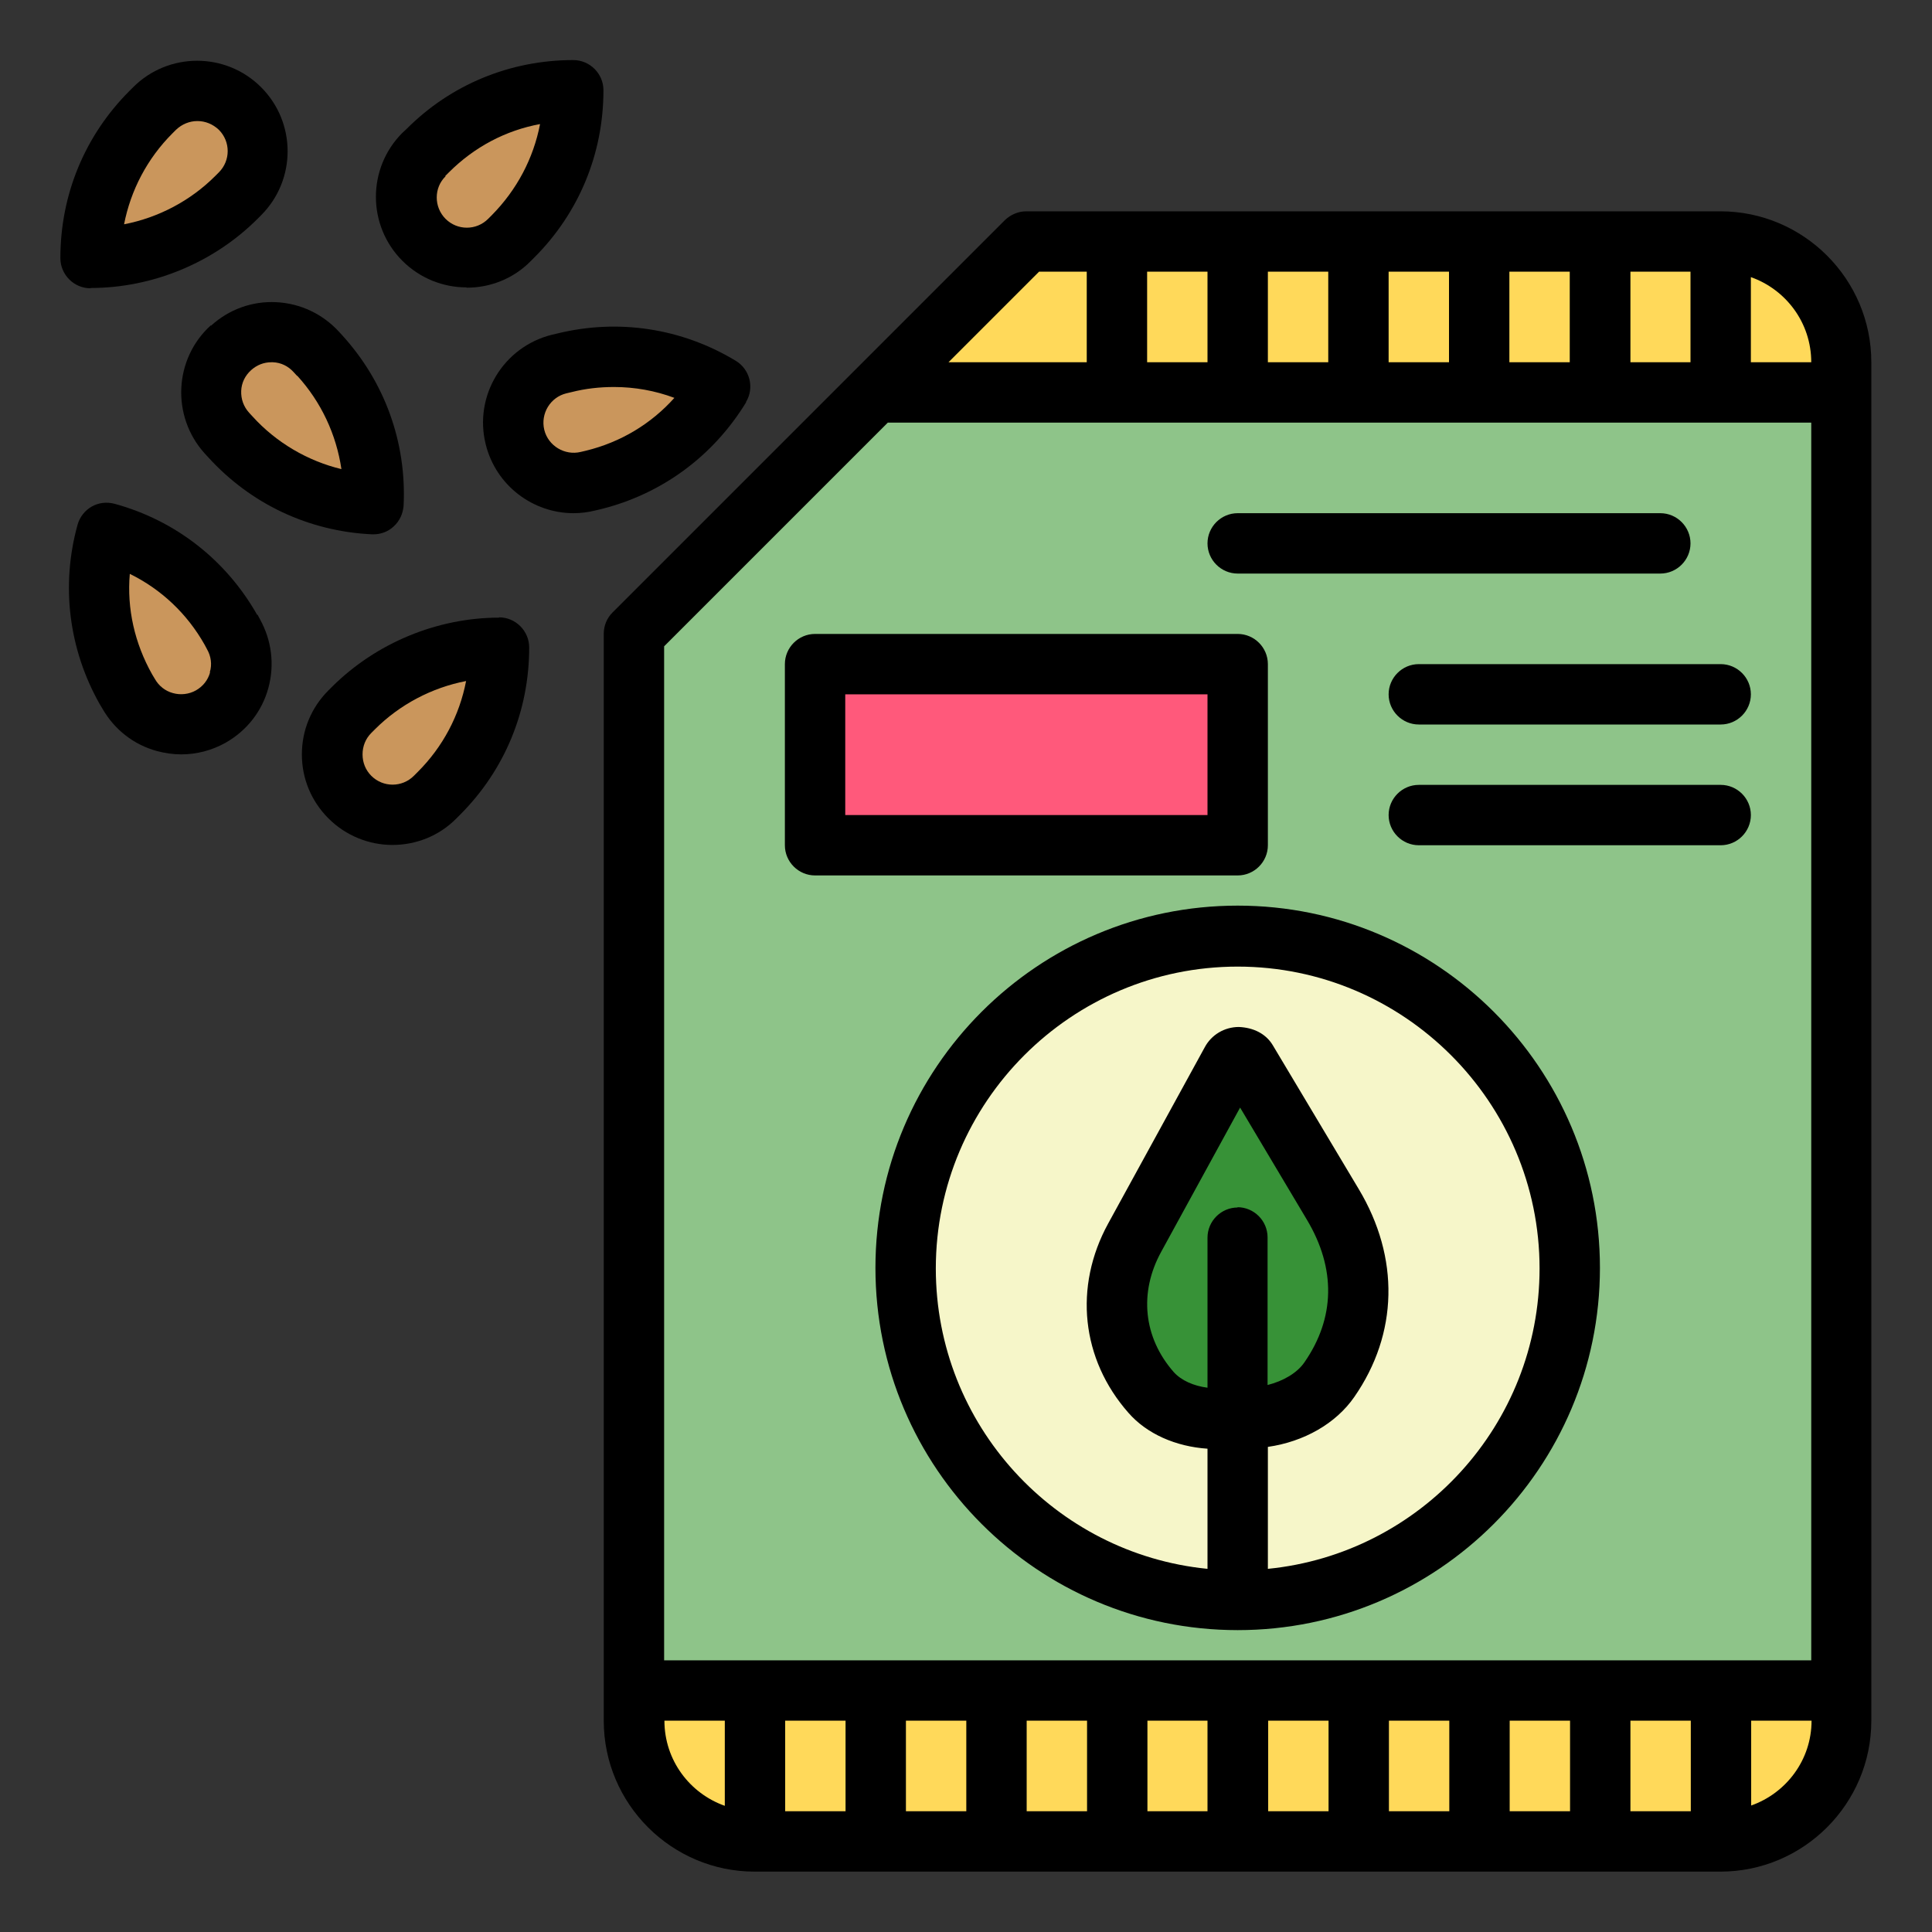 <svg id="Layer_1" viewBox="0 0 64 64" xmlns="http://www.w3.org/2000/svg" data-name="Layer 1"><rect x="0" y="0" width="64" height="64" fill="#333333" stroke="none"/><path d="m21 21 13-13h23c2.21 0 4 1.79 4 4v45c0 2.21-1.79 4-4 4h-32c-2.21 0-4-1.79-4-4z" fill="#8ec489"/><path d="m61 12v1h-32l5-5h23c2.21 0 4 1.79 4 4z" fill="#ffd95a"/><path d="m61 56v1c0 2.21-1.79 4-4 4h-32c-2.21 0-4-1.79-4-4v-1z" fill="#ffd95a"/><path d="m27 22h14v6h-14z" fill="#ff597b"/><circle cx="41" cy="42" fill="#f6f6c9" r="11"/><g fill="#ca965c"><path d="m12.36 16.7s0 0 0 0c-1.81-.09-3.51-.89-4.73-2.23l-.12-.13c-.74-.82-.68-2.08.13-2.83.82-.74 2.08-.68 2.83.13l.12.13c1.22 1.34 1.85 3.11 1.77 4.92z"/><path d="m3.53 17.65s0 0 0 0c1.75.48 3.23 1.64 4.12 3.21l.08.15c.54.96.21 2.18-.75 2.73-.96.54-2.18.21-2.73-.75l-.08-.15c-.89-1.58-1.12-3.44-.64-5.19z"/><path d="m23.85 12.8c-.94 1.55-2.45 2.67-4.21 3.1l-.17.04c-1.07.26-2.16-.39-2.42-1.46-.26-1.07.39-2.16 1.46-2.42l.17-.04c1.76-.43 3.62-.15 5.17.78z"/><path d="m19 3c0 1.81-.72 3.55-2 4.83l-.12.12c-.78.78-2.05.78-2.83 0-.78-.78-.78-2.05 0-2.83l.12-.12c1.28-1.28 3.02-2 4.83-2z"/><path d="m16.54 21.46c0 1.81-.72 3.55-2 4.83l-.12.12c-.78.78-2.05.78-2.83 0-.78-.78-.78-2.05 0-2.83l.12-.12c1.28-1.28 3.02-2 4.83-2z"/><path d="m3 8.54c0-1.81.72-3.55 2-4.83l.12-.12c.78-.78 2.05-.78 2.83 0 .78.78.78 2.05 0 2.83l-.12.12c-1.28 1.28-3.02 2-4.83 2z"/></g><path d="m40.42 47c-.92.02-1.77-.31-2.28-.88-1.29-1.46-1.49-3.39-.54-5.13l3.2-5.84c.1-.18.41-.2.52-.03l2.85 4.77c1.14 1.91 1.16 3.98-.11 5.81-.53.76-1.55 1.25-2.62 1.27l-1 .02z" fill="#379237"/><g><path d="m57 7h-23c-.27 0-.52.11-.71.29l-13 13c-.19.19-.29.44-.29.71v36c0 2.76 2.25 5 5 5h31.99c2.76 0 5-2.25 5-5v-45c0-2.76-2.25-5-5-5zm3 5h-2v-2.82c1.16.41 2 1.51 2 2.82zm-4-3v3s-1.99 0-1.99 0v-3s1.99 0 1.99 0zm-4 0v3s-2 0-2 0v-3s2 0 2 0zm-4 0v3s-2 0-2 0v-3s2 0 2 0zm-4 0v3s-2 0-2 0v-3s2 0 2 0zm-4 0v3s-2 0-2 0v-3s2 0 2 0zm-5.58 0h1.58v3s-4.58 0-4.58 0zm-12.41 48h2v2.82c-1.16-.41-2-1.51-2-2.82zm4 3v-3s2 0 2 0v3s-2 0-2 0zm4 0v-3s2 0 2 0v3s-2 0-2 0zm4 0v-3s2 0 2 0v3s-2 0-2 0zm4 0v-3s1.99 0 1.99 0v3s-1.99 0-1.99 0zm4 0v-3s2 0 2 0v3s-2 0-2 0zm4 0v-3s2 0 2 0v3s-2 0-2 0zm4 0v-3s2 0 2 0v3s-2 0-2 0zm4 0v-3s2 0 2 0v3s-2 0-2 0zm4-.19v-2.81s2 0 2 0c0 1.3-.84 2.4-2 2.81zm2-4.81h-38.01v-33.59l7.41-7.41h30.59v41z"/><path d="m42 28v-6c0-.55-.45-1-1-1h-14c-.55 0-1 .45-1 1v6c0 .55.45 1 1 1h14c.55 0 1-.45 1-1zm-2-1h-12v-4h12z"/><path d="m41 19h14c.55 0 1-.45 1-1s-.45-1-1-1h-14c-.55 0-1 .45-1 1s.45 1 1 1z"/><path d="m46 23c0 .55.45 1 1 1h10c.55 0 1-.45 1-1s-.45-1-1-1h-10c-.55 0-1 .45-1 1z"/><path d="m57 26h-10c-.55 0-1 .45-1 1s.45 1 1 1h10c.55 0 1-.45 1-1s-.45-1-1-1z"/><path d="m41 30c-6.62 0-12 5.38-12 12s5.38 12 12 12 12-5.38 12-12-5.38-12-12-12zm0 10c-.55 0-1 .45-1 1v4.97c-.46-.06-.87-.24-1.12-.52-1-1.14-1.16-2.63-.41-3.99l2.61-4.77 2.21 3.71c.97 1.62.94 3.26-.08 4.73-.24.35-.7.62-1.22.75v-4.89c0-.55-.45-1-1-1zm1 11.95v-4.02c1.19-.17 2.25-.77 2.86-1.65 1.46-2.1 1.51-4.62.15-6.89l-2.85-4.77c-.23-.38-.64-.58-1.12-.6-.48 0-.91.26-1.13.67l-3.2 5.84c-1.15 2.1-.89 4.5.67 6.27.61.7 1.57 1.12 2.62 1.19v3.98c-5.05-.5-9-4.77-9-9.95 0-5.51 4.49-10 10-10s10 4.49 10 10c0 5.18-3.95 9.45-9 9.95z"/><path d="m6.98 10.78c-1.22 1.11-1.31 3.01-.2 4.24l.12.13c1.41 1.55 3.33 2.45 5.42 2.55h.05c.25 0 .49-.09.67-.26.2-.18.31-.43.33-.69.1-2.09-.62-4.09-2.03-5.64l-.11-.12c-.54-.59-1.28-.94-2.08-.98s-1.57.24-2.16.78zm2.87 1.67c.79.87 1.29 1.94 1.46 3.09-1.12-.27-2.16-.88-2.94-1.74l-.12-.13c-.18-.2-.27-.45-.26-.72s.13-.51.33-.69c.19-.17.42-.26.67-.26h.05c.27.01.51.13.69.33l.11.12z"/><path d="m8.52 20.37c-1.03-1.82-2.71-3.13-4.72-3.68-.26-.07-.53-.04-.76.09s-.4.35-.47.6c-.56 2.02-.29 4.13.73 5.94l.09.15c.4.7 1.04 1.2 1.81 1.41.26.07.54.11.8.11.51 0 1.02-.13 1.48-.39.7-.4 1.2-1.04 1.41-1.81s.11-1.58-.28-2.28l-.08-.15zm-1.56 1.9c-.07.26-.24.47-.47.6s-.51.16-.76.09c-.26-.07-.47-.24-.6-.47l-.09-.15c-.58-1.03-.84-2.18-.74-3.33 1.04.51 1.9 1.32 2.48 2.35l.08.15c.13.23.17.5.09.76z"/><path d="m24.71 13.32c.29-.47.13-1.09-.34-1.37-1.79-1.08-3.89-1.4-5.92-.9l-.17.04c-1.61.4-2.59 2.03-2.19 3.63.34 1.37 1.57 2.28 2.91 2.28.24 0 .48-.03.72-.09l.17-.04c2.03-.5 3.74-1.76 4.83-3.55zm-5.3 1.61-.17.04c-.53.13-1.08-.2-1.21-.73-.13-.54.2-1.08.73-1.21l.17-.04c.47-.12.94-.17 1.41-.17.68 0 1.36.12 2 .36-.77.86-1.78 1.47-2.93 1.75z"/><path d="m15.46 9.53c.77 0 1.54-.29 2.12-.88l.12-.12c1.48-1.48 2.29-3.44 2.29-5.54 0-.55-.45-1-1-1-2.09 0-4.06.81-5.53 2.29l-.13.12c-1.17 1.17-1.17 3.07 0 4.24.58.58 1.35.88 2.12.88zm-.71-3.7.12-.12c.84-.84 1.88-1.39 3.02-1.6-.22 1.14-.77 2.18-1.6 3.02l-.12.12c-.39.39-1.02.39-1.41 0s-.39-1.03 0-1.41z"/><path d="m16.54 20.46c-2.06 0-4.08.84-5.54 2.29l-.12.12c-.57.57-.88 1.32-.88 2.12s.31 1.55.88 2.12c.58.58 1.35.88 2.12.88s1.54-.29 2.12-.88l.12-.12c1.48-1.48 2.29-3.44 2.29-5.54 0-.55-.45-1-1-1zm-2.71 5.12-.12.12c-.39.39-1.02.39-1.41 0-.19-.19-.29-.44-.29-.71s.1-.52.29-.71l.12-.12c.82-.82 1.88-1.38 3.02-1.6-.22 1.14-.77 2.18-1.6 3.01z"/><path d="m3 9.54c2.06 0 4.08-.84 5.53-2.29l.12-.12c1.17-1.17 1.17-3.07 0-4.24s-3.07-1.17-4.24 0l-.12.12c-1.48 1.48-2.29 3.44-2.29 5.54 0 .55.45 1 1 1zm2.71-5.12.12-.12c.2-.19.45-.29.71-.29s.51.1.71.29c.39.39.39 1.02 0 1.41l-.12.12c-.82.82-1.88 1.38-3.02 1.6.22-1.13.77-2.18 1.6-3.01z"/></g></svg>